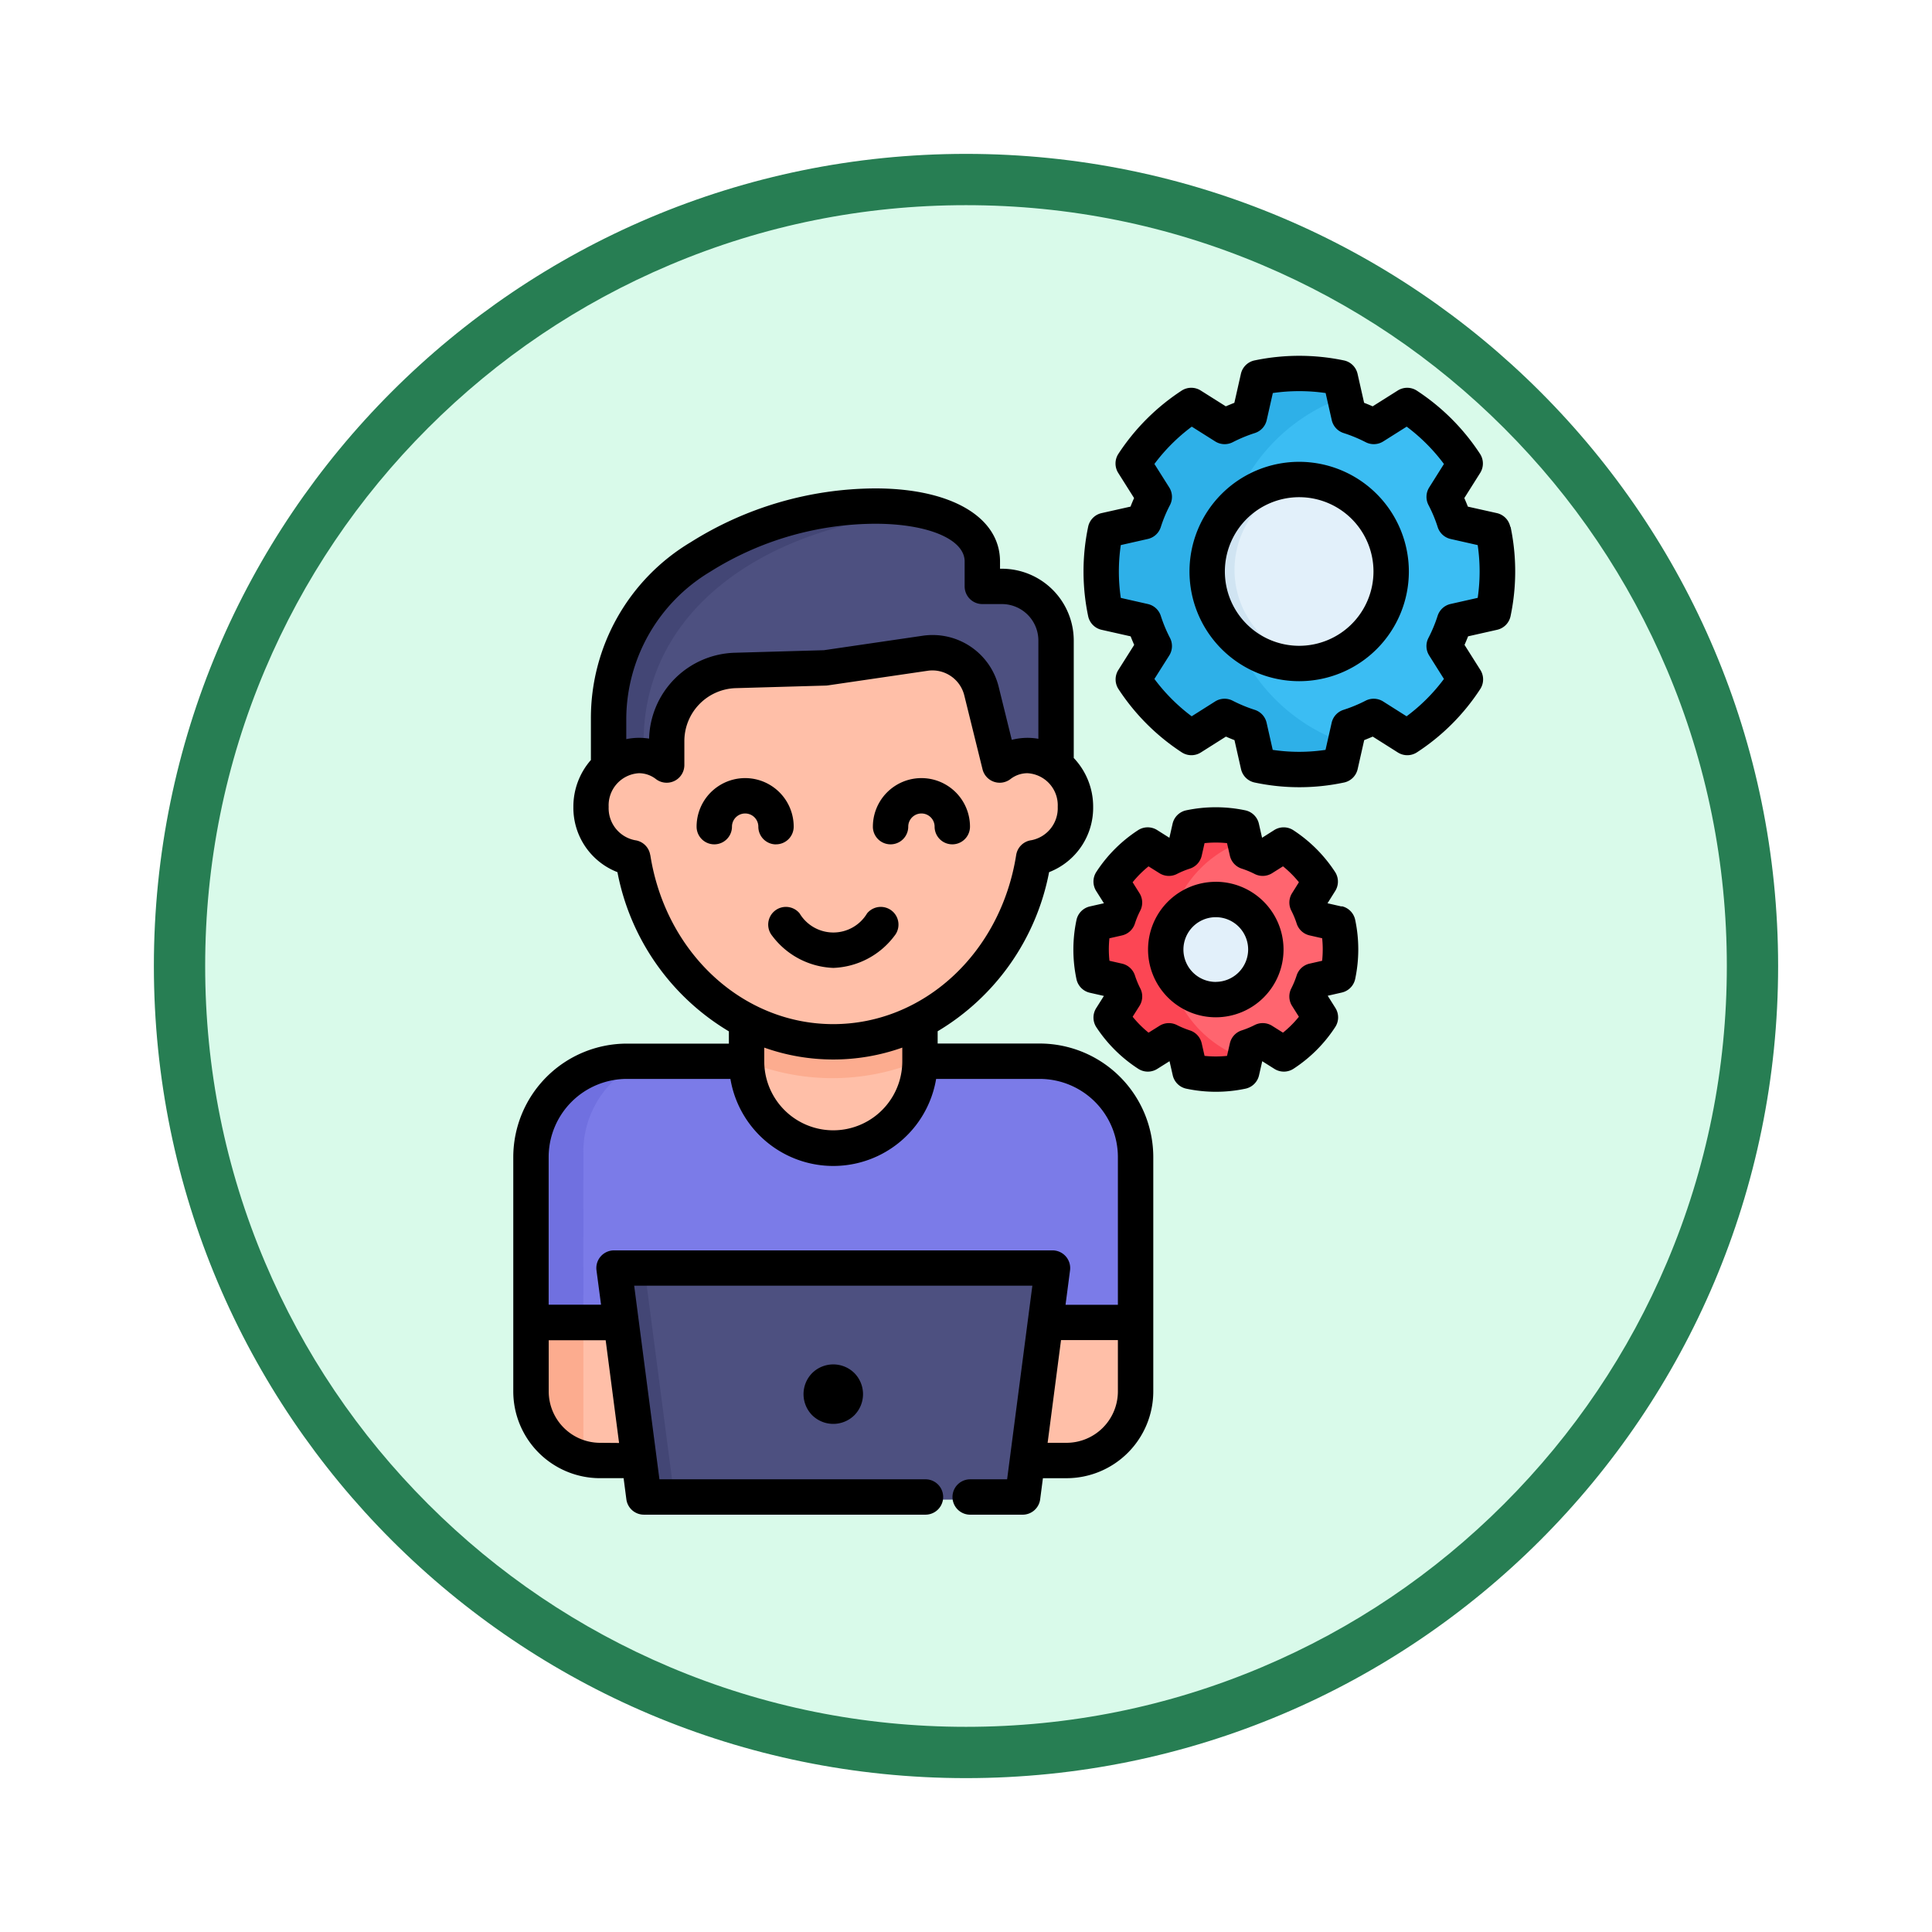 <svg xmlns="http://www.w3.org/2000/svg" xmlns:xlink="http://www.w3.org/1999/xlink" width="113" height="113" viewBox="0 0 113 113">
  <defs>
    <filter id="Trazado_982547" x="0" y="0" width="113" height="113" filterUnits="userSpaceOnUse">
      <feOffset dy="3" input="SourceAlpha"/>
      <feGaussianBlur stdDeviation="3" result="blur"/>
      <feFlood flood-opacity="0.161"/>
      <feComposite operator="in" in2="blur"/>
      <feComposite in="SourceGraphic"/>
    </filter>
  </defs>
  <g id="Grupo_1223765" data-name="Grupo 1223765" transform="translate(-4862 -1127.216)">
    <g id="Grupo_1223314" data-name="Grupo 1223314" transform="translate(4871 1133.216)">
      <g id="Grupo_1202104" data-name="Grupo 1202104" transform="translate(0)">
        <g id="Grupo_1201923" data-name="Grupo 1201923" transform="translate(0 0)">
          <g id="Grupo_1176928" data-name="Grupo 1176928" transform="translate(0)">
            <g id="Grupo_1172322" data-name="Grupo 1172322">
              <g id="Grupo_1164700" data-name="Grupo 1164700">
                <g id="Grupo_1160931" data-name="Grupo 1160931">
                  <g id="Grupo_1160749" data-name="Grupo 1160749">
                    <g id="Grupo_1158891" data-name="Grupo 1158891">
                      <g id="Grupo_1157406" data-name="Grupo 1157406">
                        <g id="Grupo_1155793" data-name="Grupo 1155793">
                          <g id="Grupo_1154704" data-name="Grupo 1154704">
                            <g id="Grupo_1150790" data-name="Grupo 1150790">
                              <g id="Grupo_1154214" data-name="Grupo 1154214" transform="translate(0)">
                                <g id="Grupo_1152583" data-name="Grupo 1152583">
                                  <g id="Grupo_1146973" data-name="Grupo 1146973">
                                    <g id="Grupo_1146954" data-name="Grupo 1146954">
                                      <g transform="matrix(1, 0, 0, 1, -9, -6)" filter="url(#Trazado_982547)">
                                        <g id="Trazado_982547-2" data-name="Trazado 982547" transform="translate(9 6)" fill="#d9faea">
                                          <path d="M 47.5 93.5 C 41.289 93.5 35.265 92.284 29.595 89.886 C 24.118 87.569 19.198 84.252 14.973 80.027 C 10.748 75.802 7.431 70.882 5.114 65.405 C 2.716 59.735 1.5 53.711 1.5 47.5 C 1.5 41.289 2.716 35.265 5.114 29.595 C 7.431 24.118 10.748 19.198 14.973 14.973 C 19.198 10.748 24.118 7.431 29.595 5.114 C 35.265 2.716 41.289 1.5 47.5 1.5 C 53.711 1.5 59.735 2.716 65.405 5.114 C 70.882 7.431 75.802 10.748 80.027 14.973 C 84.252 19.198 87.569 24.118 89.886 29.595 C 92.284 35.265 93.5 41.289 93.5 47.5 C 93.5 53.711 92.284 59.735 89.886 65.405 C 87.569 70.882 84.252 75.802 80.027 80.027 C 75.802 84.252 70.882 87.569 65.405 89.886 C 59.735 92.284 53.711 93.5 47.5 93.5 Z" stroke="none"/>
                                          <path d="M 47.5 3 C 41.491 3 35.664 4.176 30.18 6.496 C 24.881 8.737 20.122 11.946 16.034 16.034 C 11.946 20.121 8.737 24.881 6.496 30.179 C 4.176 35.664 3 41.491 3 47.5 C 3 53.509 4.176 59.336 6.496 64.82 C 8.737 70.119 11.946 74.878 16.034 78.966 C 20.122 83.054 24.881 86.263 30.18 88.504 C 35.664 90.824 41.491 92 47.5 92 C 53.509 92 59.336 90.824 64.82 88.504 C 70.119 86.263 74.878 83.054 78.966 78.966 C 83.054 74.878 86.263 70.119 88.504 64.82 C 90.824 59.336 92 53.509 92 47.5 C 92 41.491 90.824 35.664 88.504 30.179 C 86.263 24.881 83.054 20.121 78.966 16.034 C 74.878 11.946 70.119 8.737 64.82 6.496 C 59.336 4.176 53.509 3 47.5 3 M 47.5 -7.62939453125e-06 C 73.734 -7.62939453125e-06 95 21.266 95 47.5 C 95 73.733 73.734 95 47.5 95 C 21.266 95 7.62939453125e-06 73.733 7.62939453125e-06 47.5 C 7.62939453125e-06 21.266 21.266 -7.62939453125e-06 47.5 -7.62939453125e-06 Z" stroke="none" fill="#277e53"/>
                                        </g>
                                      </g>
                                    </g>
                                  </g>
                                </g>
                              </g>
                            </g>
                          </g>
                        </g>
                      </g>
                    </g>
                  </g>
                </g>
              </g>
            </g>
          </g>
        </g>
      </g>
    </g>
    <g id="habilidades-duras" transform="translate(4856.854 1147.527)">
      <g id="Grupo_1223764" data-name="Grupo 1223764" transform="translate(36.073 1.385)">
        <g id="Grupo_1223744" data-name="Grupo 1223744" transform="translate(32.915 26.523)">
          <path id="Trazado_1176125" data-name="Trazado 1176125" d="M299.312,208.709a6.217,6.217,0,0,1,.916.379l1.232-.78a7.38,7.38,0,0,1,2.148,2.148l-.78,1.236a6.088,6.088,0,0,1,.383.916l1.423.324a7.358,7.358,0,0,1,0,3.034l-1.423.324a6.237,6.237,0,0,1-.383.916l.78,1.232a7.335,7.335,0,0,1-2.148,2.148l-1.232-.776a6.658,6.658,0,0,1-.916.379l-.324,1.423a7.376,7.376,0,0,1-3.038,0l-.32-1.423a5.922,5.922,0,0,1-.916-.383l-1.236.78a7.335,7.335,0,0,1-2.148-2.148l.78-1.232a5.857,5.857,0,0,1-.379-.916l-1.423-.324a7.122,7.122,0,0,1-.158-1.519,7.358,7.358,0,0,1,.158-1.515l1.423-.324a5.715,5.715,0,0,1,.379-.916l-.78-1.236a7.38,7.38,0,0,1,2.148-2.148l1.236.78a5.908,5.908,0,0,1,.916-.379l.32-1.423a7.376,7.376,0,0,1,3.038,0Z" transform="translate(-290.15 -207.128)" fill="#ff656f" fill-rule="evenodd"/>
        </g>
        <g id="Grupo_1223745" data-name="Grupo 1223745" transform="translate(32.915 26.523)">
          <path id="Trazado_1176126" data-name="Trazado 1176126" d="M299.165,220.838l-.177.776a7.376,7.376,0,0,1-3.038,0l-.32-1.423a5.921,5.921,0,0,1-.916-.383l-1.236.78a7.335,7.335,0,0,1-2.148-2.148l.78-1.232a5.857,5.857,0,0,1-.379-.916l-1.423-.324a7.358,7.358,0,0,1,0-3.034l1.423-.324a5.714,5.714,0,0,1,.379-.916l-.78-1.236a7.38,7.38,0,0,1,2.148-2.148l1.236.78a5.908,5.908,0,0,1,.916-.379l.32-1.423a7.376,7.376,0,0,1,3.038,0l.177.776a6.735,6.735,0,0,0,0,12.774Z" transform="translate(-290.15 -207.13)" fill="#fc4654" fill-rule="evenodd"/>
        </g>
        <g id="Grupo_1223746" data-name="Grupo 1223746" transform="translate(37.108 30.716)">
          <path id="Trazado_1176127" data-name="Trazado 1176127" d="M324.886,244.995a3.128,3.128,0,1,0-3.126-3.13A3.132,3.132,0,0,0,324.886,244.995Z" transform="translate(-321.76 -238.738)" fill="#e2f0fa" fill-rule="evenodd"/>
        </g>
        <g id="Grupo_1223747" data-name="Grupo 1223747" transform="translate(37.108 30.716)">
          <path id="Trazado_1176128" data-name="Trazado 1176128" d="M324.886,238.738a3.037,3.037,0,0,1,.452.033,3.128,3.128,0,0,0,0,6.19,3.053,3.053,0,0,1-.452.033,3.128,3.128,0,0,1,0-6.257Z" transform="translate(-321.76 -238.738)" fill="#d0e4f2" fill-rule="evenodd"/>
        </g>
        <g id="Grupo_1223748" data-name="Grupo 1223748" transform="translate(33.503 0)">
          <path id="Trazado_1176129" data-name="Trazado 1176129" d="M309.142,9.684a9.706,9.706,0,0,1,1.457.6l1.96-1.236a11.657,11.657,0,0,1,3.413,3.413l-1.24,1.96a9.408,9.408,0,0,1,.6,1.457l2.266.511a11.76,11.76,0,0,1,0,4.826l-2.266.511a9.72,9.72,0,0,1-.6,1.457l1.24,1.96a11.746,11.746,0,0,1-3.413,3.413l-1.96-1.24a9.715,9.715,0,0,1-1.457.6l-.511,2.262a11.6,11.6,0,0,1-4.826,0l-.511-2.262a9.393,9.393,0,0,1-1.457-.6l-1.96,1.24a11.657,11.657,0,0,1-3.413-3.413l1.236-1.96a9.715,9.715,0,0,1-.6-1.457l-2.262-.511a11.76,11.76,0,0,1,0-4.826l2.262-.511a9.4,9.4,0,0,1,.6-1.457l-1.236-1.964a11.689,11.689,0,0,1,3.413-3.41l1.96,1.236a9.406,9.406,0,0,1,1.457-.6l.511-2.262a11.761,11.761,0,0,1,4.826,0Z" transform="translate(-294.584 -7.172)" fill="#3bbdf3" fill-rule="evenodd"/>
        </g>
        <g id="Grupo_1223749" data-name="Grupo 1223749" transform="translate(33.503)">
          <path id="Trazado_1176130" data-name="Trazado 1176130" d="M308.907,28.957l-.276,1.229a11.6,11.6,0,0,1-4.826,0l-.511-2.262a9.393,9.393,0,0,1-1.457-.6l-1.96,1.24a11.657,11.657,0,0,1-3.413-3.413l1.236-1.96a9.716,9.716,0,0,1-.6-1.457l-2.262-.511a11.76,11.76,0,0,1,0-4.826l2.262-.511a9.4,9.4,0,0,1,.6-1.457l-1.236-1.964a11.689,11.689,0,0,1,3.413-3.41l1.96,1.236a9.406,9.406,0,0,1,1.457-.6l.511-2.262a11.761,11.761,0,0,1,4.826,0l.276,1.232a10.708,10.708,0,0,0,0,20.3Z" transform="translate(-294.584 -7.172)" fill="#2eb0e8" fill-rule="evenodd"/>
        </g>
        <g id="Grupo_1223750" data-name="Grupo 1223750" transform="translate(39.734 6.231)">
          <path id="Trazado_1176131" data-name="Trazado 1176131" d="M346.962,64.952a5.4,5.4,0,1,0-5.4-5.4A5.414,5.414,0,0,0,346.962,64.952Z" transform="translate(-341.559 -54.146)" fill="#e2f0fa" fill-rule="evenodd"/>
        </g>
        <g id="Grupo_1223751" data-name="Grupo 1223751" transform="translate(39.734 6.231)">
          <path id="Trazado_1176132" data-name="Trazado 1176132" d="M346.962,54.145a5.447,5.447,0,0,1,.78.055,5.4,5.4,0,0,0,0,10.692,4.957,4.957,0,0,1-.78.059,5.4,5.4,0,1,1,0-10.806Z" transform="translate(-341.559 -54.145)" fill="#d0e4f2" fill-rule="evenodd"/>
        </g>
        <g id="Grupo_1223752" data-name="Grupo 1223752" transform="translate(4.557 7.79)">
          <path id="Trazado_1176133" data-name="Trazado 1176133" d="M102.651,82.838H76.356V78.38c0-13.407,21.962-15.2,21.962-9.225v1.464h1.147a3.193,3.193,0,0,1,3.185,3.182Z" transform="translate(-76.356 -65.9)" fill="#4d5080" fill-rule="evenodd"/>
        </g>
        <g id="Grupo_1223753" data-name="Grupo 1223753" transform="translate(4.557 7.791)">
          <path id="Trazado_1176134" data-name="Trazado 1176134" d="M78.511,82.844H76.356V78.386c0-10.755,14.131-14.036,19.722-11.829-6.948-.346-17.566,3.674-17.566,13.311Z" transform="translate(-76.356 -65.907)" fill="#434675" fill-rule="evenodd"/>
        </g>
        <g id="Grupo_1223754" data-name="Grupo 1223754" transform="translate(0 40.407)">
          <path id="Trazado_1176135" data-name="Trazado 1176135" d="M77.523,327.15H42v-9.714a5.648,5.648,0,0,1,5.631-5.631H71.892a5.648,5.648,0,0,1,5.631,5.631v9.714Z" transform="translate(-42 -311.805)" fill="#7b7be8" fill-rule="evenodd"/>
        </g>
        <g id="Grupo_1223755" data-name="Grupo 1223755" transform="translate(12.667 32.143)">
          <path id="Trazado_1176136" data-name="Trazado 1176136" d="M147.687,249.5H137.5v8.265a5.094,5.094,0,1,0,10.188,0Z" transform="translate(-137.499 -249.498)" fill="#ffbfa8" fill-rule="evenodd"/>
        </g>
        <g id="Grupo_1223756" data-name="Grupo 1223756" transform="translate(12.667 32.143)">
          <path id="Trazado_1176137" data-name="Trazado 1176137" d="M147.687,249.5H137.5v8.2a13.245,13.245,0,0,0,10.188,0Z" transform="translate(-137.499 -249.498)" fill="#fcac8f" fill-rule="evenodd"/>
        </g>
        <g id="Grupo_1223757" data-name="Grupo 1223757" transform="translate(3.531 16.409)">
          <path id="Trazado_1176138" data-name="Trazado 1176138" d="M71.072,142.922c.971,6.142,5.874,10.817,11.777,10.817s10.806-4.675,11.777-10.817a2.952,2.952,0,0,0,2.453-2.99,2.922,2.922,0,0,0-2.817-3.016,2.663,2.663,0,0,0-1.629.559l-1.07-4.333a2.968,2.968,0,0,0-3.325-2.233l-5.848.857-5.274.151a4.178,4.178,0,0,0-4.053,4.171v1.387a2.663,2.663,0,0,0-1.629-.559,2.921,2.921,0,0,0-2.814,3.016,2.952,2.952,0,0,0,2.453,2.99Z" transform="translate(-68.618 -130.876)" fill="#ffbfa8" fill-rule="evenodd"/>
        </g>
        <g id="Grupo_1223758" data-name="Grupo 1223758" transform="translate(0 55.752)">
          <path id="Trazado_1176139" data-name="Trazado 1176139" d="M42,427.491H55.116V435.6H46.057A4.067,4.067,0,0,1,42,431.548Z" transform="translate(-42 -427.491)" fill="#ffbfa8" fill-rule="evenodd"/>
        </g>
        <g id="Grupo_1223759" data-name="Grupo 1223759" transform="translate(22.403 55.752)">
          <path id="Trazado_1176140" data-name="Trazado 1176140" d="M224.019,427.491H210.9V435.6h9.063a4.067,4.067,0,0,0,4.057-4.057Z" transform="translate(-210.899 -427.491)" fill="#ffbfa8" fill-rule="evenodd"/>
        </g>
        <g id="Grupo_1223760" data-name="Grupo 1223760" transform="translate(4.877 52.556)">
          <path id="Trazado_1176141" data-name="Trazado 1176141" d="M78.769,403.4h25.765l-1.754,13.454H80.527Z" transform="translate(-78.769 -403.395)" fill="#4d5080" fill-rule="evenodd"/>
        </g>
        <g id="Grupo_1223761" data-name="Grupo 1223761" transform="translate(4.877 52.556)">
          <path id="Trazado_1176142" data-name="Trazado 1176142" d="M78.769,403.4h1.9l1.758,13.454h-1.9Z" transform="translate(-78.769 -403.395)" fill="#434675" fill-rule="evenodd"/>
        </g>
        <g id="Grupo_1223762" data-name="Grupo 1223762" transform="translate(0 40.407)">
          <path id="Trazado_1176143" data-name="Trazado 1176143" d="M45.193,327.15H42v-9.714a5.648,5.648,0,0,1,5.631-5.631h.993a5.746,5.746,0,0,0-3.432,5.267Z" transform="translate(-42 -311.805)" fill="#7070e0" fill-rule="evenodd"/>
        </g>
        <g id="Grupo_1223763" data-name="Grupo 1223763" transform="translate(0 55.752)">
          <path id="Trazado_1176144" data-name="Trazado 1176144" d="M42,427.491h3.193v8.022A4.075,4.075,0,0,1,42,431.548Z" transform="translate(-42 -427.491)" fill="#fcac8f" fill-rule="evenodd"/>
        </g>
      </g>
      <path id="Trazado_1176145" data-name="Trazado 1176145" d="M65.958,40.724h-5.97v-.718A13.875,13.875,0,0,0,66.506,30.7a4.037,4.037,0,0,0,2.577-3.814,4.132,4.132,0,0,0-1.135-2.864V17.153a4.206,4.206,0,0,0-4.2-4.2h-.112v-.423c0-2.6-2.866-4.275-7.3-4.275A20.42,20.42,0,0,0,45.548,11.4a11.982,11.982,0,0,0-5.841,10.312v2.428a4.136,4.136,0,0,0-1.025,2.742A4.037,4.037,0,0,0,41.259,30.7a13.874,13.874,0,0,0,6.518,9.311v.718h-5.97a6.648,6.648,0,0,0-6.64,6.64V61.073a5.079,5.079,0,0,0,5.073,5.073h1.38l.161,1.234a1.034,1.034,0,0,0,1.026.9H59.276a1.034,1.034,0,0,0,0-2.069H43.715L42.238,54.887H65.527L64.051,66.212H61.89a1.034,1.034,0,1,0,0,2.069h3.068a1.034,1.034,0,0,0,1.026-.9l.161-1.234h1.38A5.079,5.079,0,0,0,72.6,61.073V47.364A6.648,6.648,0,0,0,65.958,40.724ZM41.776,21.712a10.079,10.079,0,0,1,4.907-8.582,18.27,18.27,0,0,1,9.651-2.808c3.081,0,5.233.907,5.233,2.206v1.457A1.034,1.034,0,0,0,62.6,15.02h1.146a2.135,2.135,0,0,1,2.133,2.133V22.9a3.658,3.658,0,0,0-1.556.062l-.762-3.087a3.981,3.981,0,0,0-4.464-3l-5.762.844-5.191.148a5.162,5.162,0,0,0-5.033,5.023,3.7,3.7,0,0,0-.59-.047,3.658,3.658,0,0,0-.745.077Zm1.4,7.985a1.034,1.034,0,0,0-.883-.864,1.905,1.905,0,0,1-1.547-1.952,1.879,1.879,0,0,1,1.77-1.968,1.619,1.619,0,0,1,.992.342,1.034,1.034,0,0,0,1.665-.82v-1.38A3.1,3.1,0,0,1,48.2,19.937l5.251-.15a1.019,1.019,0,0,0,.12-.011l5.822-.853a1.921,1.921,0,0,1,2.155,1.447l1.065,4.313a1.034,1.034,0,0,0,1.631.575,1.618,1.618,0,0,1,1-.345,1.878,1.878,0,0,1,1.767,1.968,1.905,1.905,0,0,1-1.547,1.952,1.034,1.034,0,0,0-.883.864c-.906,5.732-5.407,9.892-10.7,9.892s-9.8-4.16-10.7-9.892ZM57.92,40.962v.8a4.037,4.037,0,1,1-8.074,0v-.8a12.062,12.062,0,0,0,8.074,0ZM40.24,64.077a3.008,3.008,0,0,1-3-3v-3h3.331l.784,6.009Zm30.29-3a3.008,3.008,0,0,1-3,3h-1.11l.784-6.009H70.53Zm0-5.073H67.468l.263-2.014a1.034,1.034,0,0,0-1.026-1.168H41.06a1.034,1.034,0,0,0-1.026,1.168L40.3,56H37.236V47.364a4.576,4.576,0,0,1,4.571-4.571h6.06a6.1,6.1,0,0,0,12.032,0h6.06a4.576,4.576,0,0,1,4.571,4.571ZM53.883,36.3a4.682,4.682,0,0,1-3.57-1.874,1.034,1.034,0,1,1,1.6-1.316,2.3,2.3,0,0,0,3.948,0,1.034,1.034,0,1,1,1.6,1.316,4.681,4.681,0,0,1-3.57,1.874Zm-3.35-7.224A1.034,1.034,0,0,1,49.5,28.039a.771.771,0,1,0-1.542,0,1.034,1.034,0,0,1-2.069,0,2.839,2.839,0,0,1,5.679,0A1.034,1.034,0,0,1,50.532,29.073ZM56.2,28.039a2.839,2.839,0,0,1,5.679,0,1.034,1.034,0,0,1-2.069,0,.771.771,0,1,0-1.542,0,1.034,1.034,0,0,1-2.069,0ZM55.111,59.992l.01.01a1.755,1.755,0,0,1,0,2.457l-.01.01a1.756,1.756,0,0,1-2.456,0l-.01-.01a1.755,1.755,0,0,1,0-2.457l.01-.01A1.756,1.756,0,0,1,55.111,59.992ZM93.48,10.5a1.034,1.034,0,0,0-.785-.8L91,9.321q-.1-.254-.208-.5l.927-1.47a1.034,1.034,0,0,0-.008-1.116,12.758,12.758,0,0,0-3.7-3.7A1.035,1.035,0,0,0,86.9,2.529l-1.469.926q-.246-.109-.5-.206l-.383-1.695A1.034,1.034,0,0,0,83.752.77a12.8,12.8,0,0,0-5.233,0,1.034,1.034,0,0,0-.794.784l-.383,1.695q-.252.1-.5.206l-1.469-.926a1.035,1.035,0,0,0-1.116.008,12.759,12.759,0,0,0-3.7,3.7A1.034,1.034,0,0,0,70.55,7.35l.927,1.47q-.111.247-.208.5L69.575,9.7a1.034,1.034,0,0,0-.785.8,12.745,12.745,0,0,0,0,5.225,1.034,1.034,0,0,0,.785.8l1.7.383q.1.252.208.5l-.927,1.467a1.034,1.034,0,0,0,.008,1.117,12.764,12.764,0,0,0,3.7,3.7,1.034,1.034,0,0,0,1.117.008l1.468-.928q.245.109.5.206l.383,1.695a1.035,1.035,0,0,0,.794.784,12.576,12.576,0,0,0,5.233,0,1.035,1.035,0,0,0,.794-.784l.383-1.695q.252-.1.5-.206l1.468.928a1.034,1.034,0,0,0,1.119-.009,12.639,12.639,0,0,0,3.7-3.7,1.034,1.034,0,0,0,.008-1.117l-.927-1.467q.11-.246.208-.5l1.7-.383a1.034,1.034,0,0,0,.785-.8,12.742,12.742,0,0,0,0-5.225Zm-1.911,4.158-1.581.357a1.034,1.034,0,0,0-.757.693A8.309,8.309,0,0,1,88.694,17a1.034,1.034,0,0,0,.044,1.03L89.6,19.4a10.555,10.555,0,0,1-2.185,2.184l-1.371-.867a1.035,1.035,0,0,0-1.027-.045,8.478,8.478,0,0,1-1.292.535,1.034,1.034,0,0,0-.693.757l-.358,1.584a10.521,10.521,0,0,1-3.088,0l-.358-1.584a1.034,1.034,0,0,0-.693-.757,8.487,8.487,0,0,1-1.292-.535,1.034,1.034,0,0,0-1.027.045l-1.371.867A10.729,10.729,0,0,1,72.666,19.4l.867-1.371A1.035,1.035,0,0,0,73.577,17a8.329,8.329,0,0,1-.537-1.289,1.034,1.034,0,0,0-.757-.693L70.7,14.659a10.616,10.616,0,0,1,0-3.089l1.582-.358a1.035,1.035,0,0,0,.757-.695,8.036,8.036,0,0,1,.535-1.284A1.034,1.034,0,0,0,73.534,8.2l-.868-1.375a10.716,10.716,0,0,1,2.185-2.182l1.372.865a1.035,1.035,0,0,0,1.026.044,8.481,8.481,0,0,1,1.292-.535,1.034,1.034,0,0,0,.693-.757l.358-1.583a10.785,10.785,0,0,1,3.088,0l.358,1.583a1.035,1.035,0,0,0,.693.757,8.484,8.484,0,0,1,1.292.535,1.035,1.035,0,0,0,1.026-.044l1.372-.865A10.716,10.716,0,0,1,89.6,6.827L88.737,8.2A1.034,1.034,0,0,0,88.7,9.234a8.03,8.03,0,0,1,.535,1.284,1.035,1.035,0,0,0,.757.695l1.582.358a10.61,10.61,0,0,1,0,3.089ZM81.135,6.7a6.415,6.415,0,1,0,6.413,6.417A6.422,6.422,0,0,0,81.135,6.7Zm0,10.761a4.346,4.346,0,1,1,4.344-4.344,4.349,4.349,0,0,1-4.344,4.344Zm2.481,15.247-.826-.188.451-.718a1.035,1.035,0,0,0-.008-1.113,8.386,8.386,0,0,0-2.441-2.442,1.034,1.034,0,0,0-1.118-.008l-.711.45-.187-.823a1.035,1.035,0,0,0-.8-.783,8.384,8.384,0,0,0-3.447,0,1.035,1.035,0,0,0-.8.783l-.187.824-.716-.452a1.034,1.034,0,0,0-1.117.008,8.327,8.327,0,0,0-2.44,2.44,1.035,1.035,0,0,0-.008,1.117l.452.716-.824.187a1.034,1.034,0,0,0-.783.8,8.356,8.356,0,0,0,0,3.447,1.034,1.034,0,0,0,.783.8l.823.187-.45.712a1.034,1.034,0,0,0,.008,1.118A8.39,8.39,0,0,0,71.719,42.2a1.034,1.034,0,0,0,1.113.008l.718-.451.188.826a1.035,1.035,0,0,0,.8.783,8.36,8.36,0,0,0,3.447,0,1.035,1.035,0,0,0,.8-.783l.188-.825.713.449a1.034,1.034,0,0,0,1.114-.007,8.336,8.336,0,0,0,2.444-2.444,1.034,1.034,0,0,0,.007-1.114l-.449-.713.825-.188a1.034,1.034,0,0,0,.783-.8,8.359,8.359,0,0,0,0-3.447,1.033,1.033,0,0,0-.782-.8Zm-1.141,3.176-.735.167a1.034,1.034,0,0,0-.754.689,5.194,5.194,0,0,1-.314.76,1.034,1.034,0,0,0,.045,1.023l.4.635a6.279,6.279,0,0,1-.931.93l-.635-.4a1.035,1.035,0,0,0-1.023-.045,5.188,5.188,0,0,1-.76.314,1.035,1.035,0,0,0-.688.754l-.167.735a6.312,6.312,0,0,1-1.314,0l-.167-.735a1.034,1.034,0,0,0-.688-.754,5.4,5.4,0,0,1-.765-.316,1.034,1.034,0,0,0-1.017.047l-.639.4a6.341,6.341,0,0,1-.93-.931l.4-.634A1.034,1.034,0,0,0,71.84,37.5a5.2,5.2,0,0,1-.314-.76,1.035,1.035,0,0,0-.754-.689l-.735-.167A6.323,6.323,0,0,1,70,35.223a6.259,6.259,0,0,1,.034-.655l.735-.167a1.034,1.034,0,0,0,.754-.689,5.024,5.024,0,0,1,.312-.755,1.034,1.034,0,0,0-.043-1.028l-.4-.638a6.233,6.233,0,0,1,.93-.93l.638.4a1.034,1.034,0,0,0,1.028.043,5.026,5.026,0,0,1,.756-.312,1.034,1.034,0,0,0,.688-.754l.167-.735a6.294,6.294,0,0,1,1.314,0l.167.735a1.035,1.035,0,0,0,.688.754,5.194,5.194,0,0,1,.76.314,1.035,1.035,0,0,0,1.025-.047l.634-.4a6.329,6.329,0,0,1,.931.93l-.4.639a1.034,1.034,0,0,0-.042,1.027,5.042,5.042,0,0,1,.312.755,1.034,1.034,0,0,0,.754.689l.735.167a6.26,6.26,0,0,1,.034.655,6.36,6.36,0,0,1-.035.658Zm-6.221-4.619a3.962,3.962,0,1,0,3.964,3.96A3.964,3.964,0,0,0,76.254,31.263Zm0,5.855a1.893,1.893,0,1,1,1.895-1.895A1.9,1.9,0,0,1,76.254,37.117Z" transform="translate(0 0)"/>
    </g>
  </g>
</svg>
